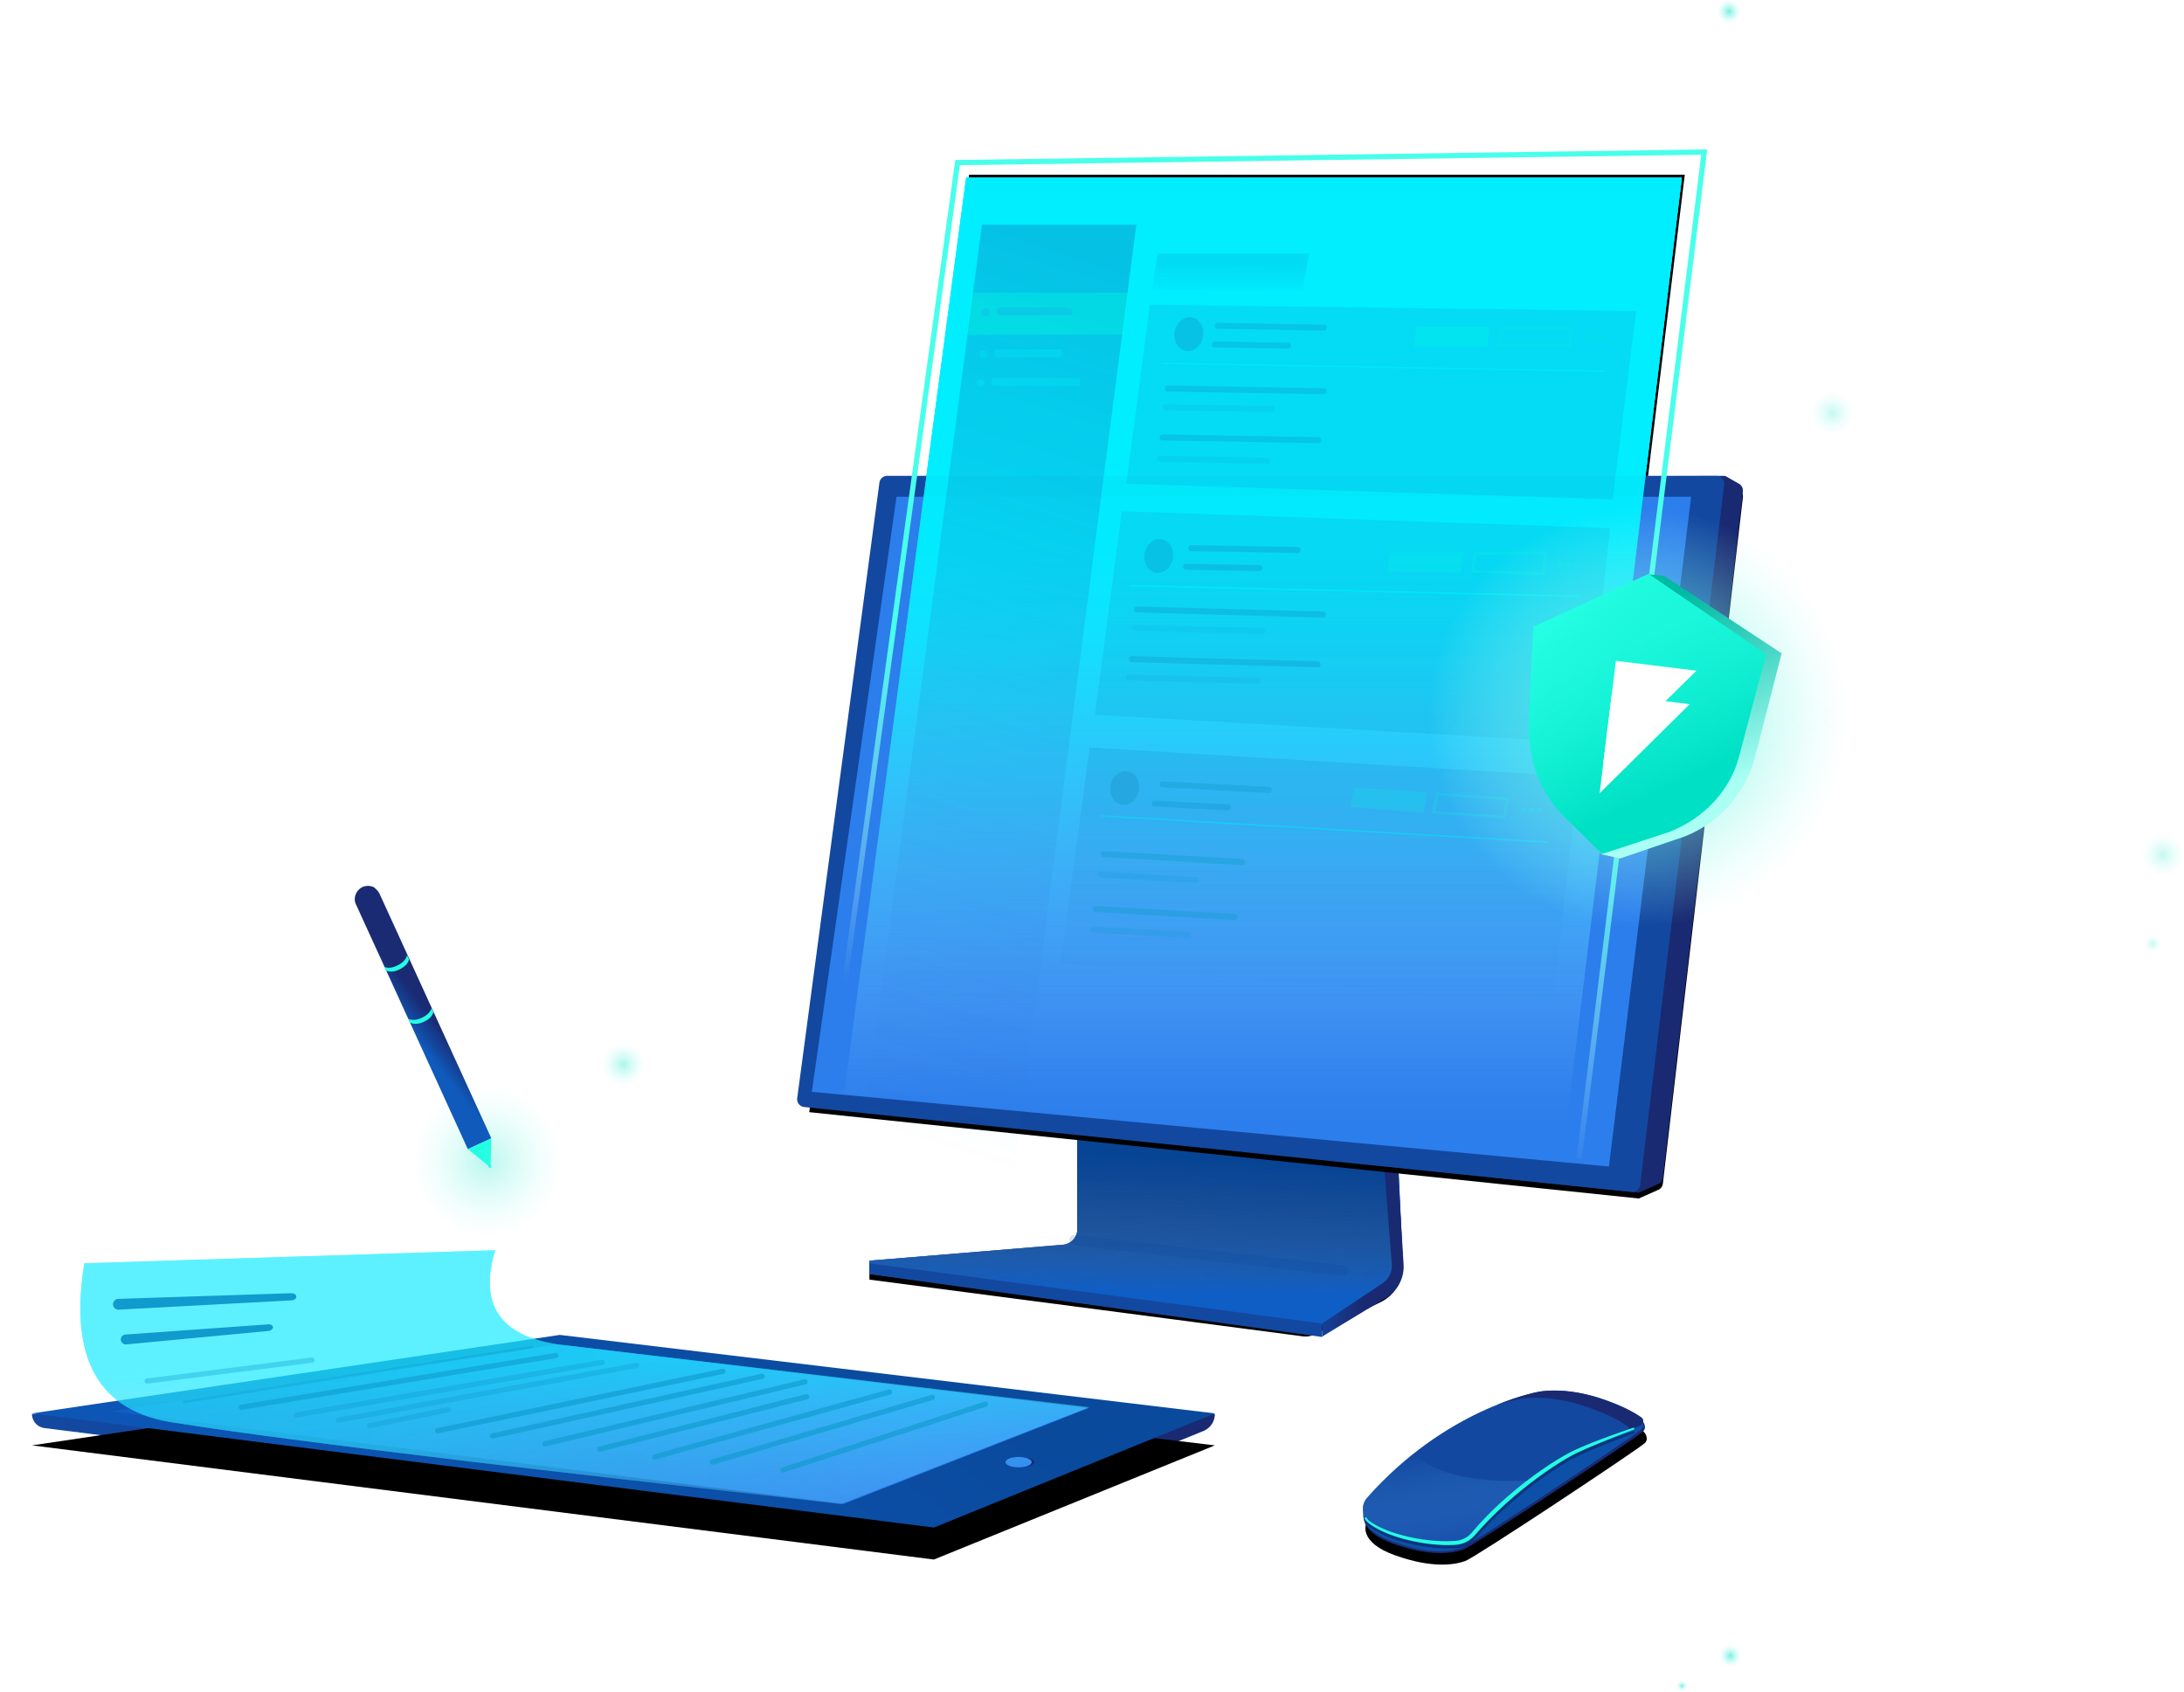 <svg xmlns="http://www.w3.org/2000/svg" xmlns:xlink="http://www.w3.org/1999/xlink" aria-labelledby="gdpr_hero_title gdpr_hero_desc" role="img" width="751" height="582" viewBox="0 0 751 582">
	<title id="gdpr_hero_title">GDPR Cookie Consent Hero Illustration</title>
	<desc id="gdpr_hero_desc">GDPR cookie consent for Koken in Javascript effectively prevents setting cookies by third party scripts like ad or analytics snippets until an explicit consent is given.</desc>
	<defs>
		<radialGradient id="a" fx="50%" fy="50%" r="41.552%" gradientTransform="matrix(-1 0 0 -1 1 1)">
			<stop stop-color="#4DE9D5" stop-opacity="0.756" offset="0%"/>
			<stop stop-color="#A9FFF4" stop-opacity="0" offset="100%"/>
		</radialGradient>
		<radialGradient id="b" fx="50%" fy="50%" r="41.552%" gradientTransform="matrix(-1 0 0 -1 1 1)">
			<stop stop-color="#4DE9D5" stop-opacity="0.756" offset="0%"/>
			<stop stop-color="#A9FFF4" stop-opacity="0" offset="100%"/>
		</radialGradient>
		<radialGradient id="c" fx="50%" fy="50%" r="41.552%" gradientTransform="matrix(-1 0 0 -1 1 1)">
			<stop stop-color="#4DE9D5" stop-opacity="0.756" offset="0%"/>
			<stop stop-color="#A9FFF4" stop-opacity="0" offset="100%"/>
		</radialGradient>
		<radialGradient id="d" fx="50%" fy="50%" r="41.552%" gradientTransform="matrix(-1 0 0 -1 1 1)">
			<stop stop-color="#4DE9D5" stop-opacity="0.756" offset="0%"/>
			<stop stop-color="#A9FFF4" stop-opacity="0" offset="100%"/>
		</radialGradient>
		<radialGradient id="e" fx="50%" fy="50%" r="41.552%" gradientTransform="matrix(-1 0 0 -1 1 1)">
			<stop stop-color="#4DE9D5" stop-opacity="0.756" offset="0%"/>
			<stop stop-color="#A9FFF4" stop-opacity="0" offset="100%"/>
		</radialGradient>
		<linearGradient id="h" x1="32.131%" y1="83.48%" x2="40.92%" y2="13.544%">
			<stop stop-color="#54729A" offset="0%"/>
			<stop stop-color="#0C4A9B" stop-opacity="0.401" offset="100%"/>
		</linearGradient>
		<linearGradient id="i" x1="37.662%" y1="81.152%" x2="40.244%" y2="20.246%">
			<stop stop-color="#0F5EC6" offset="0%"/>
			<stop stop-color="#0C4CA0" stop-opacity="0.12" offset="63.469%"/>
			<stop stop-color="#0C4A9B" stop-opacity="0" offset="100%"/>
		</linearGradient>
		<path d="M71.496 0v36.81a5.4 5.4 0 0 1-4.956 5.381L0 47.684v4.498l149.028 19.512a7.2 7.2 0 0 0 4.1-.672l22.684-11.102a13.5 13.5 0 0 0 7.552-12.743L181.38 3.798 71.496 0z" id="g"/>
		<filter id="f" x="-7.9%" y="-17.4%" width="115.8%" height="140.4%" filterUnits="objectBoundingBox">
			<feOffset dy="2" in="SourceAlpha" result="shadowOffsetOuter1"/>
			<feGaussianBlur stdDeviation="4.5" in="shadowOffsetOuter1" result="shadowBlurOuter1"/>
			<feColorMatrix values="0 0 0 0 0.098 0 0 0 0 0.121 0 0 0 0 0.338 0 0 0 0.5 0" in="shadowBlurOuter1"/>
		</filter>
		<filter id="j" x="-5.6%" y="-90.7%" width="111.2%" height="281.4%" filterUnits="objectBoundingBox">
			<feGaussianBlur stdDeviation="1.8" in="SourceGraphic"/>
		</filter>
		<linearGradient id="k" x1="-16.693%" y1="100%" x2="50%" y2="100%">
			<stop stop-color="#1348A0" offset="0%"/>
			<stop stop-color="#192A73" offset="100%"/>
		</linearGradient>
		<linearGradient id="n" x1="37.515%" y1="45.179%" x2="37.515%" y2="93.379%">
			<stop stop-color="#00EFFF" stop-opacity="0.8" offset="0%"/>
			<stop stop-color="#81B4FF" stop-opacity="0" offset="100%"/>
		</linearGradient>
		<linearGradient id="o" x1="37.515%" y1="37.638%" x2="37.515%" y2="96.202%">
			<stop stop-color="#00EFFF" stop-opacity="0.8" offset="0%"/>
			<stop stop-color="#81B4FF" stop-opacity="0" offset="100%"/>
			<stop stop-color="#81B4FF" stop-opacity="0" offset="100%"/>
		</linearGradient>
		<path id="m" d="M58.47 9.002L16.478 324.177l246.87 23.104L304.568 9z"/>
		<filter id="l" x="-1.9%" y="-2.2%" width="104.5%" height="103.8%" filterUnits="objectBoundingBox">
			<feOffset dx="1" dy="-1" in="SourceAlpha" result="shadowOffsetOuter1"/>
			<feGaussianBlur stdDeviation="2" in="shadowOffsetOuter1" result="shadowBlurOuter1"/>
			<feColorMatrix values="0 0 0 0 0.141 0 0 0 0 0.996 0 0 0 0 0.89 0 0 0 1 0" in="shadowBlurOuter1"/>
		</filter>
		<path id="q" d="M33.446 112.461L4.5 328.387l285.262 29.69 6.691-2.973a2.7 2.7 0 0 0 1.586-2.155l27.511-236.014a2.7 2.7 0 0 0-1.345-2.659l-4.739-2.7-286.019.885z"/>
		<filter id="p" width="109%" height="111.8%" filterUnits="objectBoundingBox" x="-4.5%" y="-5.1%">
			<feOffset dy="2" in="SourceAlpha" result="shadowOffsetOuter1"/>
			<feGaussianBlur stdDeviation="4.5" in="shadowOffsetOuter1" result="shadowBlurOuter1"/>
			<feColorMatrix values="0 0 0 0 0.098 0 0 0 0 0.121 0 0 0 0 0.338 0 0 0 0.5 0" in="shadowBlurOuter1"/>
		</filter>
		<path id="r" d="M28.634 113.904L.368 325.576a2.7 2.7 0 0 0 2.401 3.043l284.5 29.187a2.7 2.7 0 0 0 2.956-2.364l28.87-240.859a2.7 2.7 0 0 0-2.681-3.021H31.31a2.7 2.7 0 0 0-2.677 2.342z"/>
		<path id="s" d="M34.522 118.76L5.399 323.393l274.093 25.686 28.266-230.32z"/>
		<path id="t" d="M46.771 9.002L4.78 324.177l246.87 23.104L292.87 9z"/>
		<linearGradient id="u" x1="55.706%" y1="58.684%" x2="48.042%" y2="92.915%">
			<stop stop-color="#48FFEB" offset="0%"/>
			<stop stop-color="#D5FFFA" stop-opacity="0" offset="100%"/>
		</linearGradient>
		<filter id="v" x="-.3%" y="-.3%" width="100.6%" height="100.5%" filterUnits="objectBoundingBox">
			<feGaussianBlur in="SourceGraphic"/>
		</filter>
		<linearGradient id="w" x1="50%" y1="0%" x2="40.957%" y2="98.486%">
			<stop stop-color="#12439A" offset="0%"/>
			<stop stop-color="#2978CA" stop-opacity="0" offset="100%"/>
		</linearGradient>
		<linearGradient id="x" x1="48.213%" y1="126.181%" x2="50%" y2="33.373%">
			<stop stop-color="#0F5EC6" stop-opacity="0" offset="0%"/>
			<stop stop-color="#0C4A9B" offset="100%"/>
		</linearGradient>
		<linearGradient id="y" x1="50%" y1="103.314%" x2="50%" y2="0%">
			<stop stop-color="#0F5EC6" stop-opacity="0" offset="0%"/>
			<stop stop-color="#0C4A9B" offset="100%"/>
		</linearGradient>
		<path id="A" d="M1.218 19.295c5.216 2.954 63.462 29.56 67.124 30.283 3.662.721 11.449.9 23.513-5.664 12.063-6.566 8.15-12.39 8.15-12.39l-32.603-13.87-54.447-8.207S4.924 11.54 1.52 14.497c-1.625 1.412-1.99 3.843-.303 4.798"/>
		<filter id="z" x="-12.4%" y="-21%" width="124.9%" height="161.8%" filterUnits="objectBoundingBox">
			<feOffset dy="4" in="SourceAlpha" result="shadowOffsetOuter1"/>
			<feGaussianBlur stdDeviation="3.5" in="shadowOffsetOuter1" result="shadowBlurOuter1"/>
			<feColorMatrix values="0 0 0 0 0.075 0 0 0 0 0.108 0 0 0 0 0.365 0 0 0 0.634 0" in="shadowBlurOuter1"/>
		</filter>
		<path id="B" d="M98.317 26.816C67.184 1.074 35.836.113 34.463.061c0 0-8.956-.556-20.942 5.675C6.733 9.266 2.935 12.295.916 14.258c-.958.931-.453 2.569.858 2.786 9.809 1.623 35.614 4.787 62.362 27.732 1.818 1.56 4.165 2.333 6.539 2.12 3.775-.339 9.968-1.43 17.497-4.752 5.088-2.247 8.374-4.607 10.484-6.625 2.503-2.395 2.328-6.497-.34-8.703z"/>
		<linearGradient id="C" x1="50%" y1="0%" x2="50%" y2="100%">
			<stop stop-color="#3689D6" stop-opacity="0" offset="0%"/>
			<stop stop-color="#1950AD" offset="100%"/>
		</linearGradient>
		<radialGradient id="D" fx="50%" fy="50%" r="47.046%" gradientTransform="scale(-1 -1) rotate(-4.286 -13.363 13.365)">
			<stop stop-color="#4DE9D5" offset="0%"/>
			<stop stop-color="#A9FFF4" stop-opacity="0" offset="100%"/>
		</radialGradient>
		<linearGradient id="E" x1="21.614%" y1="19.05%" x2="48.565%" y2="84.462%">
			<stop stop-color="#00BAA3" offset="0%"/>
			<stop stop-color="#A9FFF4" offset="100%"/>
		</linearGradient>
		<linearGradient id="F" x1="55.927%" y1="79.749%" x2="29.833%" y2="32.71%">
			<stop stop-color="#00E0C4" offset="0%"/>
			<stop stop-color="#24FEE3" offset="100%"/>
		</linearGradient>
		<linearGradient id="H" x1="50%" y1="81.777%" x2="0%" y2="29.291%">
			<stop stop-color="#00E0C4" stop-opacity="0" offset="0%"/>
			<stop stop-color="#24FEE3" offset="100%"/>
		</linearGradient>
		<path id="G" d="M36.895 51.282l36.69-23.527 43.88 21.664-4.302 36.248c-1.434 11.777-8.75 22.483-20.08 28.907l-21.936 10.762-17.154-12.812c-9.899-9.06-13.538-20.063-14.398-32.451l-2.7-28.79z"/>
		<filter id="I" x="-25.1%" y="-10.9%" width="150.6%" height="130.8%" filterUnits="objectBoundingBox">
			<feOffset dy="2" in="SourceAlpha" result="shadowOffsetOuter1"/>
			<feGaussianBlur stdDeviation="2" in="shadowOffsetOuter1" result="shadowBlurOuter1"/>
			<feColorMatrix values="0 0 0 0 0 0 0 0 0 0.52 0 0 0 0 0.457 0 0 0 1 0" in="shadowBlurOuter1" result="shadowMatrixOuter1"/>
			<feMerge>
				<feMergeNode in="shadowMatrixOuter1"/>
				<feMergeNode in="SourceGraphic"/>
			</feMerge>
		</filter>
		<linearGradient id="J" x1="74.713%" y1="111.486%" x2="77.768%" y2="109.264%">
			<stop stop-color="#1348A0" offset="0%"/>
			<stop stop-color="#192A73" offset="100%"/>
		</linearGradient>
		<linearGradient id="M" x1="81.07%" y1="34.927%" x2="-43.267%" y2="61.282%">
			<stop stop-color="#0A4A9D" offset="0%"/>
			<stop stop-color="#0F5EC6" offset="100%"/>
		</linearGradient>
		<path id="L" d="M181.495 106.49L0 133.482l310.127 39.26 96.618-39.26z"/>
		<filter id="K" x="-6.9%" y="-25.7%" width="113.8%" height="184.5%" filterUnits="objectBoundingBox">
			<feOffset dy="11" in="SourceAlpha" result="shadowOffsetOuter1"/>
			<feGaussianBlur stdDeviation="7.5" in="shadowOffsetOuter1" result="shadowBlurOuter1"/>
			<feColorMatrix values="0 0 0 0 0 0 0 0 0 0 0 0 0 0 0 0 0 0 0.5 0" in="shadowBlurOuter1"/>
		</filter>
		<linearGradient id="N" x1="81.07%" y1="34.927%" x2="0%" y2="34.927%">
			<stop stop-color="#2C7EEC" offset="0%"/>
			<stop stop-color="#0F5EC6" offset="100%"/>
		</linearGradient>
		<linearGradient id="O" x1="40.314%" y1="27.888%" x2="124.226%" y2="55.101%">
			<stop stop-color="#00EFFF" stop-opacity="0.8" offset="0%"/>
			<stop stop-color="#81B4FF" stop-opacity="0" offset="100%"/>
		</linearGradient>
		<linearGradient id="Q" x1="37.515%" y1="45.179%" x2="46.456%" y2="122.232%">
			<stop stop-color="#1CECFF" offset="0%"/>
			<stop stop-color="#81B4FF" stop-opacity="0" offset="100%"/>
		</linearGradient>
		<path id="P" d="M180.875 109.762c-20.033-2.999-27.232-13.795-21.597-32.389l-141.28 4.499c-5.4 32.989 5.099 51.282 31.495 54.881 19.47 3.129 53.248 7.567 101.333 13.314 23.255 2.78 65.667 7.639 127.236 14.577l85.489-33.29-182.676-21.592z"/>
		<radialGradient id="R" fx="50%" fy="50%" r="47.046%" gradientTransform="scale(-1 -1) rotate(-4.286 -13.363 13.365)">
			<stop stop-color="#4DE9D5" offset="0%"/>
			<stop stop-color="#A9FFF4" stop-opacity="0" offset="100%"/>
		</radialGradient>
		<linearGradient id="S" x1="44.913%" y1="40.424%" x2="57.296%" y2="46.975%">
			<stop stop-color="#0F5ABB" offset="0%"/>
			<stop stop-color="#1A2A73" offset="100%"/>
		</linearGradient>
		<path id="T" d="M62.939 7.086L9.304 82.446l-7.252-5.15 53.635-75.36C57.056-.097 59.93-.504 61.981.852a4.795 4.795 0 0 1 1.916 3.388c-.137.949-.41 2.033-.958 2.846z"/>
	</defs>
	<g fill="none" fill-rule="evenodd">
		<g transform="translate(103.687 -1)">
			<ellipse fill="url(#a)" cx="490.883" cy="4.948" rx="4.949" ry="4.948"/>
			<ellipse fill="url(#b)" opacity="0.433" cx="526.429" cy="143.051" rx="8.999" ry="8.997"/>
			<ellipse fill="url(#b)" opacity="0.431" cx="639.999" cy="294.997" rx="8.999" ry="8.997"/>
			<ellipse fill="url(#c)" cx="491.333" cy="570.404" rx="4.499" ry="4.498"/>
			<ellipse fill="url(#d)" cx="474.686" cy="580.751" rx="2.25" ry="2.249"/>
			<ellipse fill="url(#e)" opacity="0.431" cx="636.6" cy="325.599" rx="3.6" ry="3.599"/>
			<ellipse fill="url(#b)" opacity="0.609" cx="110.685" cy="367.074" rx="8.999" ry="8.997"/>
			<ellipse fill="url(#b)" opacity="0.609" cx="8.999" cy="484.034" rx="8.999" ry="8.997"/>
		</g>
		<g transform="translate(298.96 385.867)">
			<use fill="#000" filter="url(#f)" xlink:href="#g"/>
			<use fill="#043F90" xlink:href="#g"/>
			<use fill="url(#h)" xlink:href="#g"/>
			<use fill="url(#i)" xlink:href="#g"/>
		</g>
		<path fill="#043F90" opacity="0.382" filter="url(#j)" transform="rotate(5 -4152.76 3662.452)" d="M70.266 42.876l92.847 2.356a1.8 1.8 0 0 1 1.754 1.8v.044a1.754 1.754 0 0 1-1.798 1.753L70.22 46.474a1.8 1.8 0 0 1-1.754-1.8v-.044a1.754 1.754 0 0 1 1.799-1.754z"/>
			<path d="M155.679 69.276v4.499l21.967-13.321a12.6 12.6 0 0 0 6.042-11.563L180.847 3.6h-4.789l3.584 45.268a7.2 7.2 0 0 1-3.184 6.56l-20.78 13.85z" fill="url(#k)" transform="translate(298.96 385.867)"/>
			<path fill="#1348A0" d="M298.96 434.45v3.715l155.68 21.622v-4.643z"/>
		<g transform="translate(273.764 52.082)">
			<use fill="#000" filter="url(#l)" xlink:href="#m"/>
			<use fill="url(#n)" xlink:href="#m"/>
			<use fill="url(#o)" xlink:href="#m"/>
		</g>
		<g transform="translate(273.764 52.082)">
			<use fill="#000" filter="url(#p)" xlink:href="#q"/>
			<use fill="#192A73" xlink:href="#q"/>
		</g>
		<use fill="#1348A0" xlink:href="#r" transform="translate(273.764 52.082)"/>
		<use fill="#2C7EEC" xlink:href="#s" transform="translate(273.764 52.082)"/>
		<g transform="translate(285.463 52.082)">
			<use fill="url(#n)" xlink:href="#t"/>
			<use fill="url(#o)" xlink:href="#t"/>
			<path stroke="url(#u)" stroke-width="1.8" filter="url(#v)" d="M257.555 346.381L300.559.214 43.81 3.834 0 322.273"/>
			<path fill="url(#w)" opacity="0.256" d="M52.193 25.191h53.093L62.99 351.78 9.9 346.381z"/>
			<ellipse fill="#00E7F8" opacity="0.345" cx="51.743" cy="79.623" rx="1.35" ry="1.35"/>
			<path stroke="#00E7F8" stroke-width="2.7" opacity="0.345" stroke-linecap="round" d="M57.45 69.411h21.218m-21.976 9.897h28.049"/>
			<path fill="#0F9BCD" opacity="0.218" d="M277.162 54.881l-8.099 64.778-167.238-5.38 8.146-61.559z"/>
			<path fill="#00FFDF" opacity="0.338" d="M48.593 48.583h53.993l-1.8 14.395-53.992.09z"/>
			<path fill="url(#x)" opacity="0.11" d="M112.624 35.088h52.054l-2.227 12.596h-51.766z"/>
			<path fill="#00FFDF" opacity="0.218" d="M201.515 60.28h25.254l-.842 6.732-25.254.043z"/>
			<path stroke="#00FFDF" stroke-width="0.9" opacity="0.147" d="M230.708 60.73l-.73 5.874 24.348-.04.73-5.835h-24.348z"/>
			<g fill="#03DFE9" transform="translate(259.165 62.978)">
				<ellipse cx=".9" cy=".9" rx="1" ry="1"/>
				<ellipse cx="6.299" cy=".9" rx="1" ry="1"/>
				<ellipse cx="3.6" cy=".9" rx="1" ry="1"/>
			</g>
			<ellipse fill="#00E7F8" opacity="0.345" cx="52.643" cy="69.726" rx="1.35" ry="1.35"/>
			<path fill="#0F9BCD" opacity="0.218" d="M268.164 129.556l-8.1 73.774-169.018-9.603 9.253-69.992z"/>
			<g fill="#03DFE9" transform="translate(250.166 141.252)">
				<ellipse cx=".9" cy=".9" rx="1" ry="1"/>
				<ellipse cx="6.299" cy=".9" rx="1" ry="1"/>
				<ellipse cx="3.6" cy=".9" rx="1" ry="1"/>
			</g>
			<path stroke="#0EC4E6" stroke-width="2.7" opacity="0.649" stroke-linecap="round" d="M58.492 55.016h23.492"/>
			<ellipse fill="#0DC5E5" opacity="0.649" cx="53.543" cy="55.331" rx="1.35" ry="1.35"/>
			<path stroke="#0F9BCD" stroke-width="2.07" opacity="0.4" stroke-linecap="round" d="M124.186 136.431l36.575.638"/>
			<ellipse fill="#07C2E4" transform="rotate(10 112.975 139.132)" cx="112.975" cy="139.132" rx="4.949" ry="5.848"/>
			<path stroke="#0F9BCD" stroke-width="2.07" opacity="0.4" stroke-linecap="round" d="M122.385 142.831l25.193.44m-42.065 14.239l63.9 1.754"/>
			<path stroke="#0F9BCD" stroke-width="2.07" opacity="0.14" stroke-linecap="round" d="M104.613 163.79l44.014 1.207"/>
			<path stroke="#0F9BCD" stroke-width="2.07" opacity="0.4" stroke-linecap="round" d="M103.713 174.605l63.9 1.753"/>
			<path stroke="#0F9BCD" stroke-width="2.07" opacity="0.14" stroke-linecap="round" d="M102.813 180.883l44.015 1.208"/>
			<path fill="#00FFDF" opacity="0.17" d="M192.516 137.653h25.254l-.9 7.197-25.196-.422z"/>
			<path stroke="#00FFDF" stroke-width="0.9" opacity="0.196" d="M221.712 138.103l-.738 6.315 24.292.867.798-7.182h-24.352z"/>
			<path fill="url(#y)" opacity="0.123" d="M89.223 204.977l168.142 10.05-8.999 78.272-169.12-14.053z"/>
			<path fill="#00FFDF" opacity="0.167" d="M180.198 218.682l25.193 1.762-1.4 7.117-25.105-2.179z"/>
			<g fill="#03DFE9" opacity="0.275" transform="translate(237.568 225.823)">
				<ellipse cx=".9" cy=".9" rx="1" ry="1"/>
				<ellipse cx="6.299" cy=".9" rx="1" ry="1"/>
				<ellipse cx="3.6" cy=".9" rx="1" ry="1"/>
			</g>
			<path stroke="#00FFDF" stroke-width="0.9" opacity="0.167" d="M208.682 220.96l-1.174 6.248 24.234 1.677 1.225-6.227-24.285-1.698z"/>
			<path stroke="#0F9BCD" stroke-width="2.07" opacity="0.4" stroke-linecap="round" d="M114.31 217.66l36.53 1.914"/>
			<ellipse fill="#25A8E1" transform="rotate(10 101.277 218.946)" cx="101.277" cy="218.946" rx="4.949" ry="5.848"/>
			<path stroke="#0F9BCD" stroke-width="2.07" opacity="0.4" stroke-linecap="round" d="M111.602 224.264l25.162 1.318M94.06 241.636l47.66 2.746"/>
			<path stroke="#0F9BCD" stroke-width="2.07" opacity="0.221" stroke-linecap="round" d="M93.013 248.672l32.827 1.891"/>
			<path stroke="#0F9BCD" stroke-width="2.07" opacity="0.4" stroke-linecap="round" d="M91.36 260.53l47.66 2.745"/>
			<path stroke="#0F9BCD" stroke-width="2.07" opacity="0.221" stroke-linecap="round" d="M90.314 267.566l32.827 1.891"/>
			<path stroke="#00E7F8" stroke-width="0.5" stroke-linecap="round" d="M114.284 72.875l152.08 2.7"/>
			<g transform="translate(113.385 55.78)">
				<path stroke="#0F9BCD" stroke-width="2.07" opacity="0.346" stroke-linecap="round" d="M19.8 4.177l36.575.638M18.9 10.576l25.192.44"/>
				<ellipse fill="#07C2E4" transform="rotate(10 9.95 7.042)" cx="9.95" cy="7.042" rx="4.949" ry="5.848"/>
				<path stroke="#0F9BCD" stroke-width="2.07" opacity="0.346" stroke-linecap="round" d="M2.704 25.75l53.525.935"/>
				<path stroke="#0F9BCD" stroke-width="2.07" opacity="0.152" stroke-linecap="round" d="M1.803 32.202l36.867.644"/>
				<path stroke="#0F9BCD" stroke-width="2.07" opacity="0.346" stroke-linecap="round" d="M.904 42.575l53.525.934"/>
				<path stroke="#0F9BCD" stroke-width="2.07" opacity="0.152" stroke-linecap="round" d="M.003 49.926l36.867.643"/>
			</g>
			<path stroke="#00E7F8" stroke-width="0.5" stroke-linecap="round" d="M103.486 149.349l153.88 3.599"/>
			<path stroke="#00E7F8" stroke-width="0.5" opacity="0.508" stroke-linecap="round" d="M93.587 228.522l152.98 8.997"/>
		</g>
		<g transform="scale(-1 1) rotate(9 -3287.803 -3340.26)">
			<use fill="#000" filter="url(#z)" xlink:href="#A"/>
			<use fill="#192B74" xlink:href="#A"/>
		</g>
		<path fill="#0D50A8" d="M564.071 491.792c-4.657 3.726-56.946 38.58-61.137 40.316-4.19 1.736-11.094 2.67-23.958-1.935-12.864-4.603-9.935-10.96-9.935-10.96l29.826-18.754 52.147-16.56s8.42.961 12.306 3.285c1.971 1.178 2.318 3.354.751 4.608"/>
		<use fill="#1348A0" xlink:href="#B" transform="scale(-1 1) rotate(9 -3287.803 -3340.26)"/>
		<path fill="#192A73" d="M544.982 483.61c-13.518-4.515-22.759-2.458-22.759-2.458-.397.078-3.226.618-7.71 2.054 8.289-3.37 13.91-4.443 14.468-4.554 0 0 8.76-1.949 21.571 2.33 7.257 2.425 11.483 4.822 13.784 6.445 1.092.77.849 2.467-.412 2.886-1.048.348-2.29.747-3.697 1.217a1.696 1.696 0 0 0-.704-1.121c-2.428-1.713-6.886-4.242-14.541-6.799"/>
			<path fill="url(#C)" transform="scale(-1 1) rotate(9 -3287.803 -3340.26)" d="M98.317 26.816A123.767 123.767 0 0 0 80.13 14.313c-2.731 3.36-6.673 6.74-12.352 9.176-9.029 3.874-18.778 5.524-25.633 6.225 7.033 3.729 14.475 8.614 21.991 15.062 1.818 1.559 4.166 2.333 6.538 2.12 3.776-.34 9.97-1.43 17.498-4.753 5.088-2.246 8.373-4.606 10.483-6.623 2.504-2.395 2.33-6.498-.338-8.704"/>
			<path fill="#08347F" d="M469.494 523.481l.179.27a5.954 5.954 0 0 0 1.123 1.204c.202.167.433.322.658.481.475.329 1.037.69 1.677 1.062a35.35 35.35 0 0 0 4.815 2.286c1.906.745 4.145 1.445 6.574 2.02a61.591 61.591 0 0 0 8.016 1.398 54.07 54.07 0 0 0 4.44.29c.76.022 1.528.011 2.305-.009.78-.034 1.543-.042 2.396-.174a9.49 9.49 0 0 0 4.587-2.129c.33-.28.645-.581.935-.907l.814-.916 1.628-1.839a131.529 131.529 0 0 1 6.988-6.995 146.367 146.367 0 0 1 7.485-6.48 144.33 144.33 0 0 1 7.674-5.742c2.554-1.767 5.067-3.417 7.527-4.826 2.446-1.42 4.9-2.504 7.182-3.496a336.094 336.094 0 0 1 11.15-4.533l4.272-1.62.005-.003a.34.34 0 0 0-.23-.64l-4.325 1.5c-2.74.986-6.671 2.357-11.301 4.259-2.308.959-4.827 2.023-7.357 3.437a92.197 92.197 0 0 0-7.687 4.792 145.719 145.719 0 0 0-7.782 5.757 148.39 148.39 0 0 0-7.598 6.508c-2.46 2.283-4.805 4.685-7.056 7.132l-1.618 1.848-.8.91a7.914 7.914 0 0 1-.797.783 8.14 8.14 0 0 1-3.918 1.846c-.687.113-1.475.135-2.223.17a52.593 52.593 0 0 1-6.58-.182 60.241 60.241 0 0 1-7.877-1.238c-2.437-.546-4.596-1.162-6.496-1.84a34.421 34.421 0 0 1-4.749-2.099c-1.25-.706-2.24-1.29-2.748-1.799a5.171 5.171 0 0 1-.56-.627l-.172-.238-.006-.01a.335.335 0 0 0-.47-.076.342.342 0 0 0-.08.465"/>
			<path fill="#24FEE3" d="M469.31 522.326l.18.27a5.993 5.993 0 0 0 1.123 1.204c.202.167.433.322.658.481.475.329 1.037.69 1.678 1.062a35.35 35.35 0 0 0 4.814 2.286c1.906.744 4.145 1.445 6.574 2.021a61.7 61.7 0 0 0 8.016 1.397 54.07 54.07 0 0 0 4.44.29c.76.022 1.528.011 2.305-.009.78-.034 1.543-.042 2.396-.174a9.49 9.49 0 0 0 4.587-2.129c.33-.28.645-.581.935-.906l.814-.917 1.628-1.839a131.529 131.529 0 0 1 6.988-6.995 146.367 146.367 0 0 1 7.485-6.48 144.33 144.33 0 0 1 7.674-5.742c2.554-1.767 5.067-3.416 7.527-4.826 2.446-1.42 4.9-2.504 7.182-3.496a336.094 336.094 0 0 1 11.15-4.533l4.272-1.62.005-.003a.34.34 0 0 0-.23-.64l-4.325 1.5c-2.74.986-6.671 2.357-11.301 4.259-2.308.958-4.827 2.023-7.357 3.437a92.197 92.197 0 0 0-7.687 4.792 145.719 145.719 0 0 0-7.782 5.757 148.39 148.39 0 0 0-7.598 6.508c-2.46 2.283-4.805 4.685-7.056 7.132l-1.618 1.848-.8.91a7.914 7.914 0 0 1-.797.783 8.14 8.14 0 0 1-3.918 1.846c-.687.113-1.475.134-2.223.17a52.593 52.593 0 0 1-6.58-.182 60.241 60.241 0 0 1-7.877-1.239c-2.437-.545-4.596-1.161-6.496-1.839a34.421 34.421 0 0 1-4.749-2.1c-1.25-.705-2.24-1.289-2.748-1.798a5.13 5.13 0 0 1-.56-.627l-.172-.238-.006-.01a.335.335 0 0 0-.47-.076.342.342 0 0 0-.08.465"/>
		<g transform="rotate(8 -892.767 3639.642)">
			<ellipse fill="url(#D)" opacity="0.919" cx="76.94" cy="76.924" rx="76.94" ry="76.924"/>
			<path fill="url(#E)" fill-rule="nonzero" d="M40.495 51.417L73.79 27.89l5.177-.25 43.755 20.772-4.177 37.14c-1.435 11.777-8.624 23.374-19.955 29.798l-21.045 10.636-6.455-.515-13.498-12.812c-9.898-9.06-13.537-20.063-14.398-32.452l-2.7-28.79z"/>
			<g fill-rule="nonzero">
				<use fill="url(#F)" xlink:href="#G"/>
				<use fill="url(#H)" xlink:href="#G"/>
			</g>
			<g fill="#FFF" filter="url(#I)" transform="rotate(-1 3292.595 -3787.644)">
				<path d="M0 11.696h26.996L0 45.884z"/>
				<path d="M0 0h27.896L0 35.088z"/>
			</g>
		</g>
		<g transform="translate(11 352.579)">
			<path fill="url(#J)" d="M151.799 123.258L0 133.675c0 2.46 1.83 4.537 4.27 4.846l300.946 38.097a18.9 18.9 0 0 0 9.496-1.244l88.085-35.831a6.334 6.334 0 0 0 3.948-5.868l-254.946-10.417z"/>
			<use fill="#000" filter="url(#K)" xlink:href="#L"/>
			<use fill="url(#M)" xlink:href="#L"/>
			<ellipse fill="#192A73" cx="339.704" cy="150.248" rx="4.949" ry="1.799"/>
			<ellipse fill="#3690F0" cx="339.254" cy="150.248" rx="4.499" ry="1.799"/>
			<path fill="url(#N)" d="M180.544 109.762l-153.19 23.03 251.608 31.852 84.329-32.984z"/>
			<g opacity="0.713">
				<use fill="url(#O)" xlink:href="#P"/>
				<use fill="url(#Q)" xlink:href="#P"/>
			</g>
			<ellipse fill="url(#R)" opacity="0.39" cx="156.579" cy="46.784" rx="27.896" ry="27.89"/>
			<path fill="#0F9BCD" fill-rule="nonzero" d="M29.829 97.808a1.853 1.853 0 1 1-.16-3.702l59.288-1.945c1.022-.044 1.93.362 1.93 1.154 0 .791-.748 1.269-1.77 1.313l-59.288 3.18zm2.613 11.948a1.705 1.705 0 1 1-.282-3.397l49.164-3.501c.938-.078 1.558.568 1.558.995 0 .427-.62 1.2-1.558 1.278l-48.882 4.625z"/>
			<path stroke="#0F9BCD" stroke-width="1.8" opacity="0.346" stroke-linecap="round" d="M39.595 122.358l56.692-7.198"/>
			<path stroke="#0F9BCD" stroke-width="1.8" opacity="0.589" stroke-linecap="round" d="M71.99 131.355l108.154-17.765"/>
			<path stroke="#0F9BCD" stroke-width="1.8" opacity="0.346" stroke-linecap="round" d="M90.888 134.054l105.192-18.146m-90.794 19.945l102.588-18.862m-91.79 20.662l26.997-5.398"/>
			<path stroke="#0F9BCD" stroke-width="1.8" opacity="0.629" stroke-linecap="round" d="M139.481 139.452l98.108-20.426m-79.21 22.226l92.684-20.526m-74.687 23.224l89.473-21.308m-70.575 23.108l71.09-17.994m-32.396 22.492l75.654-22.293m-51.357 24.993l69.604-22.667M214.17 148.45l80.691-22.332"/>
			<path stroke="#0F9BCD" stroke-width="0.9" opacity="0.346" stroke-linecap="round" d="M52.193 129.556l119.684-18.894"/>
		</g>
		<g fill-rule="nonzero">
			<use fill="url(#S)" xlink:href="#T" transform="rotate(-60 356.746 98.7)"/>
			<path fill="#24FEE3" d="M168.688 400.321l.26-8.855-8.086 3.705 6.829 5.522z"/>
			<path fill="#24FEE2" d="M168.728 401.608c-.255.17-.49.034-.656-.22l-.264-.627c-.166-.254-.03-.491.225-.66.254-.17.489-.034.655.22l.264.627c.05.186-.039.61-.224.66z"/>
			<path fill="#24FEE3" d="M141.028 351.735l-.632-1.366c1.325.6 2.887.477 4.686-.369 1.8-.846 2.903-1.956 3.31-3.331l.632 1.366c-.229 1.245-1.242 2.323-3.042 3.234-1.8.91-3.45 1.066-4.954.466zm-8.248-17.895l-.68-1.343c1.346.554 2.903.376 4.672-.532 1.768-.908 2.832-2.056 3.19-3.445l.68 1.343c-.185 1.253-1.16 2.366-2.927 3.339-1.766.973-3.411 1.185-4.935.638z"/>
		</g>
	</g>
</svg>
